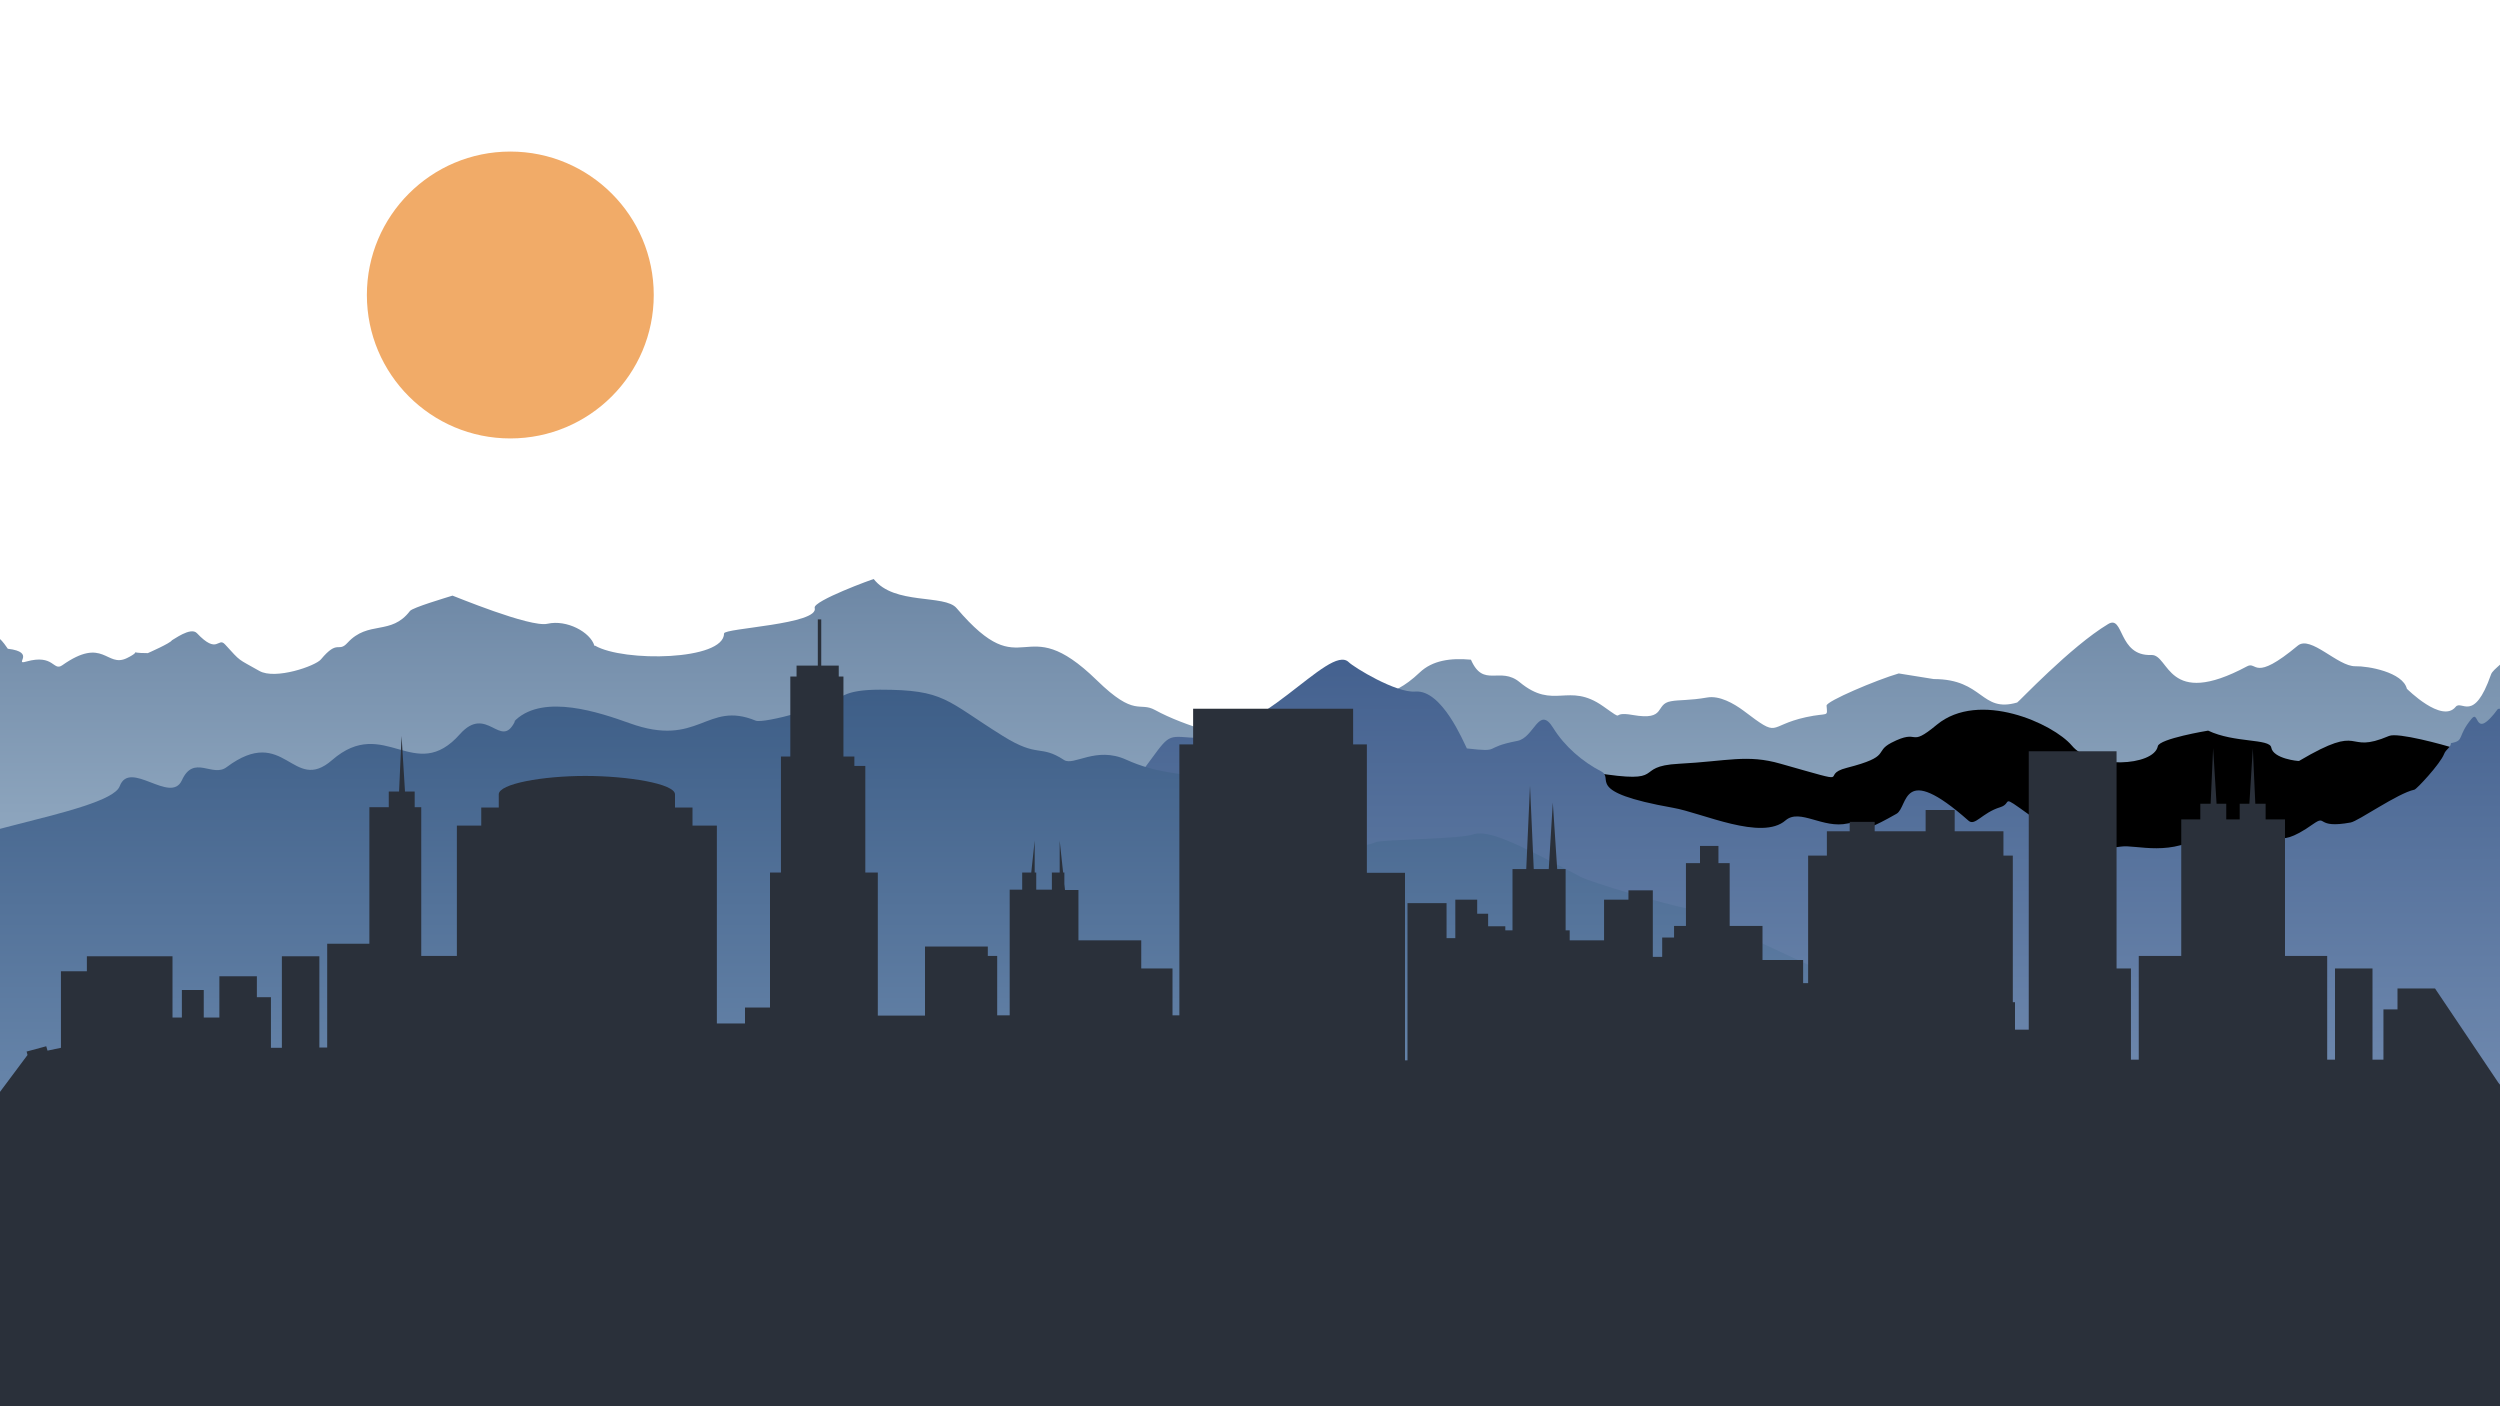 <?xml version="1.0" encoding="utf-8"?>
<!-- Generator: Adobe Illustrator 21.1.0, SVG Export Plug-In . SVG Version: 6.00 Build 0)  -->
<svg version="1.1" xmlns="http://www.w3.org/2000/svg" xmlns:xlink="http://www.w3.org/1999/xlink" x="0px" y="0px"
	 viewBox="0 0 800 450" style="enable-background:new 0 0 800 450;" xml:space="preserve">
<style type="text/css">
	.st0{fill:#F1AB68;}
	.st1{fill:url(#XMLID_2_);}
	
	.st3{fill:url(#XMLID_4_);}
	.st4{fill-rule:evenodd;clip-rule:evenodd;fill:url(#XMLID_5_);}
	.st5{fill:#2A303A;}
</style>
<g id="Layer_2">
	<circle class="st0" cx="163.3" cy="94.4" r="45.9"/>
	<linearGradient id="XMLID_2_" gradientUnits="userSpaceOnUse" x1="397.611" y1="185.136" x2="397.611" y2="373.719">
		<stop  offset="0" style="stop-color:#6D87A5"/>
		<stop  offset="1" style="stop-color:#BACFE0"/>
	</linearGradient>
	<path id="XMLID_483_" class="st1" d="M295.3,353.6c89.2,20.3,168.3,17.3,252.4-12.6c23.6-8.4,78.2,4.3,101.6,12.6L800,373.7V212.7
		c-1.2,1.1-2.6,2.2-2.9,3.2c-5.5,15.7-9.4,7.9-11.3,10.3c-4.4,5.4-15.6-5.8-15.6-5.8c-1.3-5.3-12.4-7.3-16.5-7.2
		c-5.6,0.1-14.3-10-18.4-6.6c-14.3,11.9-13,4.9-16.2,6.6c-25.9,13.9-24.8-3.9-30.7-3.6c-10.7,0.4-8.7-13-13.8-9.9
		c-12,7.2-28.8,25.1-29.1,25.1c-11.7,3.4-10.7-7.5-26.7-7.5l-11.2-1.8c-7.2,2.1-23.2,8.9-23.1,10.3c0.3,3.9,0.7,2.1-6.6,3.7
		c-12.7,2.8-8,7-20-2.1c-3.1-2.3-7.7-4.9-11.6-4.2c-5.7,1-9,0.7-11.6,1.2c-5.3,0.9-1.3,6.3-12.2,4.4c-7.8-1.4-1.7,2.7-9.5-2.8
		c-11.2-7.9-15.7,1.4-26.7-7.7c-6.3-5.2-11.6,2-15.6-7.2c-6.5-0.6-12.3,0.2-16.4,4.1c-10,9.5-14.3,5.3-23.8,13.6
		c-1.1,0.9-23.3,9.7-25.5,9.7c-11.4-2.3-25.7-6-35.4-11.3c-5.1-2.8-6.3,2.5-18.6-9.5c-24.1-23.5-22.8,2.9-44.9-23.1
		c-3.8-4.5-20-0.9-26.5-9.3c-0.1-0.1-19.5,7-18.9,9.2c1.6,5.3-29,6.5-29,8.2c0,8.7-32.2,9.2-41.3,3.9c-0.1,0-0.1,0.1-0.2,0.1v-0.1
		c-1.3-4.3-8.8-8.4-15-7c-5.5,1.3-30.2-9-30.4-9c-2.2,0.7-12.7,3.8-13.6,4.9c-6.1,8-13.3,2.9-20,10.2c-3,3.3-3-1.3-8.5,5.3
		c-1.7,2.1-14.6,6.6-19.7,3.7c-7.2-4.1-5.7-2.7-11-8.5c-2.3-2.5-2.3,3.5-9-3.6c-2-2.1-7.6,2.2-8,2.3c-0.4,0.9-7.7,4.1-7.7,4.1
		c-7.7,0-0.8-1.3-6.7,1.6c-6.6,3.2-7.4-7.1-20.7,2.3c-2.9,2-2.6-3.7-11.5-1.2c-4.2,1.2,3.4-3-5.9-4.1c-0.4-0.6-1.7-2.5-2.7-3.3
		L-4.8,368l184-2.5C196.9,370.5,278.5,349.7,295.3,353.6z"/>
	<linearGradient id="XMLID_3_" gradientUnits="userSpaceOnUse" x1="645.456" y1="227.028" x2="645.456" y2="280.336">
		<stop  offset="0" style="stop-color:#6B83AB"/>
		<stop  offset="1" style="stop-color:#8DA4C2"/>
	</linearGradient>
	<path id="XMLID_455_" class="st2" d="M783.2,280.3l2.4-40.8c-3.7-1.2-18.3-5.2-21.1-4c-14.6,6.2-7.5-4.6-28.8,8
		c-0.2,0.1-8.3-0.7-8.9-4.3c-0.5-2.9-11.8-1.4-20.2-5.4c-0.1,0-15.7,2.6-16.1,5c-1.3,6.4-21.2,7.4-27.5-0.2
		c-6-7.1-29.7-17.8-43.2-6.7c-9.4,7.8-5.1,0.9-14.6,5.8c-5.7,3,0.2,4.3-14.2,8c-9.5,2.4,4.2,5.9-21.2-1.3c-10.7-3.1-17.1-0.8-32.5,0
		c-15.4,0.8-2.7,6.8-27.3,2.8c-3.9-0.6-4.7-0.2-4.7-1.3v28.6L783.2,280.3z"/>
	<linearGradient id="XMLID_4_" gradientUnits="userSpaceOnUse" x1="549.709" y1="211.451" x2="549.709" y2="465.447">
		<stop  offset="0" style="stop-color:#44618F"/>
		<stop  offset="1" style="stop-color:#93ABC9"/>
	</linearGradient>
	<path id="XMLID_454_" class="st3" d="M799.3,226.9c-7.7,10.4-5.8-0.1-8.4,3.1c-4.8,5.8-2.1,7-6.6,7.8c0,1.4-1.6,1.9-2.2,3.5
		c-1.2,3.1-8.8,11.3-9.5,11.4c-5.3,1.1-18,10.1-20.4,10.5c-11.4,2.1-7.4-2.7-12,0.5c-13.5,9.6-11.1,0.3-15.1,4.6
		c-11.8,12.9-18.1-2.7-19.3-1.8c-10.5,8-22.4,3.7-27,4.4c-9.1,1.3-4-2.2-15-3.9c-2.2-7.3-7.4-1.2-14.5-6.3c-9.6-6.9-5.1-3.7-9.2-2.4
		c-5.9,1.8-8.1,6.2-10.2,4.3c-21.6-19.1-19.2-4.4-23-2.2c-16,9.1-6.4,1-15.6,3.1c-8,1.8-15.3-4.9-19.9-1c-7.6,6.7-26.8-2.4-36-4
		c-29.3-5.2-18.4-9.3-23.1-11.7c-5.8-3-11.6-7.9-15.3-13.9c-4.6-7.4-6,3.2-11.5,4.2c-11.5,2.2-4.6,3.7-16.1,2.4
		c-1.1-2.1-8-18.9-16.5-18.2c-6.2,0.5-19.7-7.8-21.3-9.4c-6.3-6.2-28.8,25.8-51,24.1c-7.6-0.6-6.6-0.6-14.8,10.4
		c-3.3,4.4-11.7,7.7-15.1,6.2c-5.6-2.5-11.8,4.3-18.2,9.1c-12.4,9.3-4.4,3.3-14,7.2c-12.9,5.2-12.4,11.5-23.1,15.5
		c-0.1,1.5,2.8,1.7,4,1.7c9.2,0,34.2,20.6,68.1,16.9c51-5.6,91.1,10,141.9-1.1c10.5-2.3,35.3,15.1,43.6,9.1l49,71.4l202.3,82.7
		L800,226.8C799.7,226.8,799.4,226.8,799.3,226.9z"/>
	<linearGradient id="XMLID_5_" gradientUnits="userSpaceOnUse" x1="439.822" y1="107.315" x2="439.822" y2="437.757">
		<stop  offset="0" style="stop-color:#193C69"/>
		<stop  offset="1" style="stop-color:#839FC1"/>
	</linearGradient>
	<path id="XMLID_453_" class="st4" d="M164.7,230.7c0.1-0.1,0.3-0.2,0.4-0.4l0,0l0,0c9.1-8.3,26.8-2.3,36.3,1.1
		c22.3,8.1,24.6-7.3,40.4-0.8c2.6,1.1,24.2-5,25.5-7.1c2.6-0.2,2.9-2.8,14.3-2.8c20.8,0,21,3.4,39.3,14.8
		c11.5,7.2,11.8,2.6,19.6,7.7c3.1,2,10.2-4.5,19.9-0.1c19.4,8.8,29.8-0.6,48,21c5.1,6.1,24.8,8.6,31.8,5.4c2.1-0.9,28.3-1,31.5-2.6
		c4.8-1.1,12.2,2.1,34.1,13.7c3.7,1.9,27.5,8.9,34.1,10.1l357.8,166.6c-44.5-3.8-291.1,23.8-335,12.3c-37.7-9.9-13.9,1-54.9-2.5
		c-19.5-1.7-75.5,15.2-95.8,1.6c-1.4-0.9-131.6-13.6-135.1-13.9L149.8,490c-19.7,1-176.7,49.3-162.9-27
		c4.4-24.1,5.2-183.1-3.4-188.4c-11.5-7,51.4-14,54.8-23c3.2-8.7,16.3,5.9,19.9-1.9c3.8-8.4,9.8-0.8,14.3-4.2
		c18.7-14,21.1,8.8,33.8-2.3c16.7-14.5,26.4,8.1,40.9-8.3c8.6-9.6,13,5.1,17.5-3.9V230.7z"/>
</g>
<g id="Layer_1">
	<g>
		<g>
			<path class="st5" d="M800,347.1V450H0V349.4l8.8-11.8c-0.1-0.3-0.1-0.5-0.2-0.8l-0.1-0.3l6.3-1.7l0.4,1.4l4.3-0.9v-24.5h8.3V306
				h27.4v19.6h3v-8.8h7v8.8h5v-13.2h12v6.7h4.5v16.2h3.5V306h12v29.2h2.5V302h13.5v-43.7h6.2v-5h3.3l0.8-17.8l1.1,17.8h3.1v5h2.1
				v47.6h11.4v-41.7h7.8v-5.8h5.6v-4.2c0-3.4,14-5.9,27.7-5.9c13.7,0,28.7,2.5,28.7,5.9v4.2h5.6v5.8h7.8v63.3h9v-5.1h8v-43.2h3.5
				v-37.1h3v-25.6h2V213h6.8v-14.8h1.1V213h5.6v3.5h1.5v25.6h3.5v3h3.5v34.1h4V325H296v-22.1h20.1v3h3v19h4v-40.2h4v-5.5h2.9
				l1.1-10.2v10.2h0.5v5.5h5v-5.5h2.5v-10.2l1.1,10.2h0.4v3.7l0.2,1.9h4.3v16.1h20.1v9h10v15h2.2v-86.7h4.4v-11.4H433v11.4h4.4v41.1
				h12.2v60h0.8V289h12.5v11.2h2.8v-12.3h7v4.5h3.5v4h5.5v1.3h2.3v-19.6h4.4l1.2-26.7l1.2,26.7h4.8l1.3-21.3l1.4,21.3h2.7v19.6h1.3
				v3.2h11v-13h7.8v-3h7.8v21.3h3V300h3.8v-3.7h3.8v-20.1h4.5v-5.5h5.9v5.5h3.6v20.1H564v10.9h13v7.4h1.6v-40.8h6v-7.8h7.3v-3h8v3
				h16.3v-6.8h9.3v6.8h15.6v7.8h3v46.9h0.7v8.8h4.4v-89.1h28.1v69.5h4.6v29.2h2.5v-33.2H698v-43.7h6.1v-5h3.3l0.8-17.8l1.1,17.8h3.1
				v5h4.3v-5h3.1l1.1-17.8l0.8,17.8h3.3v5h6.2v43.7h13.5v33.2h2.5v-29.2h12v29.2h3.5V323h4.5v-6.7h12l20.3,30.2l0,0L800,347.1z"/>
		</g>
	</g>
</g>
</svg>
